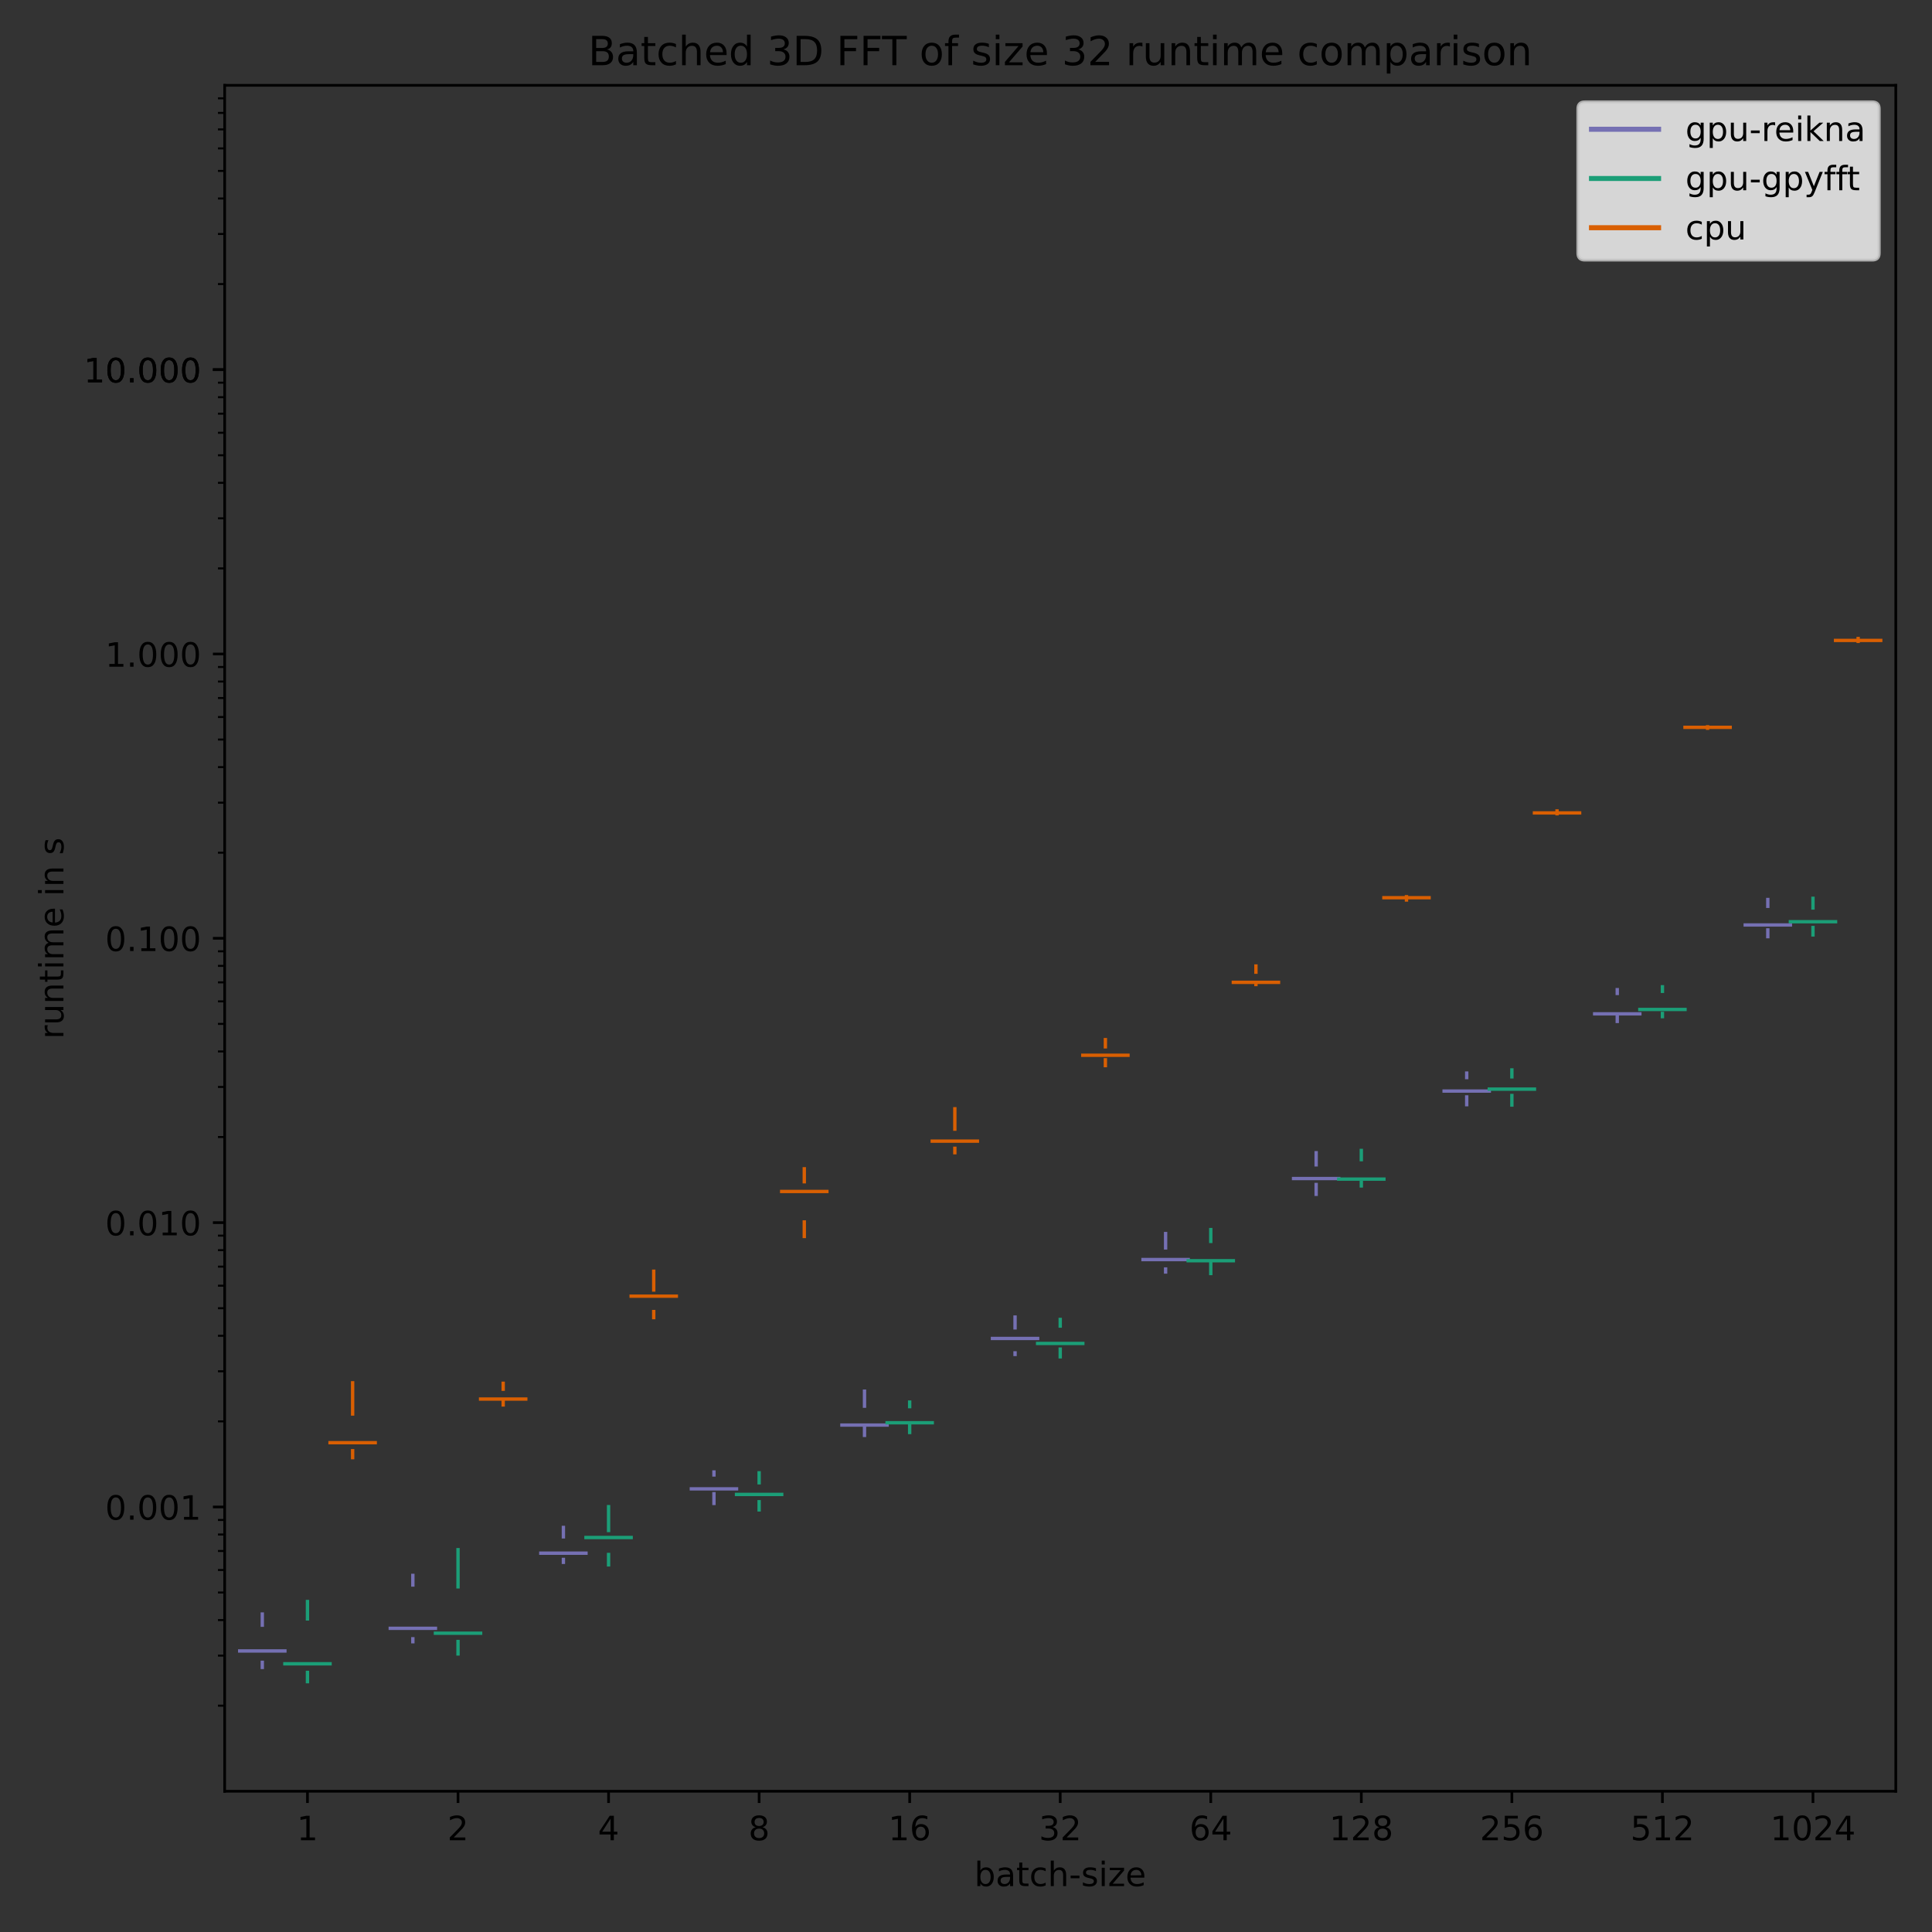 <?xml version="1.0" encoding="utf-8" standalone="no"?>
<!DOCTYPE svg PUBLIC "-//W3C//DTD SVG 1.1//EN"
  "http://www.w3.org/Graphics/SVG/1.1/DTD/svg11.dtd">
<!-- Created with matplotlib (https://matplotlib.org/) -->
<svg height="576pt" version="1.1" viewBox="0 0 576 576" width="576pt" xmlns="http://www.w3.org/2000/svg" xmlns:xlink="http://www.w3.org/1999/xlink">
 <rect x="0" y="0" width="576" height="576" fill="#333333" stroke="none"/>
 <defs>
  <style type="text/css">
*{stroke-linecap:butt;stroke-linejoin:round;}
  </style>
 </defs>
 <g id="figure_1">
  <g id="patch_1">
   <path d="M 0 576 
L 576 576 
L 576 0 
L 0 0 
z
" style="fill:none;"/>
  </g>
  <g id="axes_1">
   <g id="patch_2">
    <path d="M 66.98 534.04 
L 565.2 534.04 
L 565.2 25.44 
L 66.98 25.44 
z
" style="fill:none;"/>
   </g>
   <g id="matplotlib.axis_1">
    <g id="xtick_1">
     <g id="line2d_1">
      <defs>
       <path d="M 0 0 
L 0 3.5 
" id="m649adf7bfc" style="stroke:#000000;stroke-width:0.8;"/>
      </defs>
      <g>
       <use style="stroke:#000000;stroke-width:0.8;" x="91.667" xlink:href="#m649adf7bfc" y="534.04"/>
      </g>
     </g>
     <g id="text_1">
      <!-- 1 -->
      <defs>
       <path d="M 12.406 8.297 
L 28.516 8.297 
L 28.516 63.922 
L 10.984 60.406 
L 10.984 69.391 
L 28.422 72.906 
L 38.281 72.906 
L 38.281 8.297 
L 54.391 8.297 
L 54.391 0 
L 12.406 0 
z
" id="DejaVuSans-49"/>
      </defs>
      <g transform="translate(88.485 548.638)scale(0.1 -0.1)">
       <use xlink:href="#DejaVuSans-49"/>
      </g>
     </g>
    </g>
    <g id="xtick_2">
     <g id="line2d_2">
      <g>
       <use style="stroke:#000000;stroke-width:0.8;" x="136.551" xlink:href="#m649adf7bfc" y="534.04"/>
      </g>
     </g>
     <g id="text_2">
      <!-- 2 -->
      <defs>
       <path d="M 19.188 8.297 
L 53.609 8.297 
L 53.609 0 
L 7.328 0 
L 7.328 8.297 
Q 12.938 14.109 22.625 23.891 
Q 32.328 33.688 34.812 36.531 
Q 39.547 41.844 41.422 45.531 
Q 43.312 49.219 43.312 52.781 
Q 43.312 58.594 39.234 62.25 
Q 35.156 65.922 28.609 65.922 
Q 23.969 65.922 18.812 64.312 
Q 13.672 62.703 7.812 59.422 
L 7.812 69.391 
Q 13.766 71.781 18.938 73 
Q 24.125 74.219 28.422 74.219 
Q 39.75 74.219 46.484 68.547 
Q 53.219 62.891 53.219 53.422 
Q 53.219 48.922 51.531 44.891 
Q 49.859 40.875 45.406 35.406 
Q 44.188 33.984 37.641 27.219 
Q 31.109 20.453 19.188 8.297 
z
" id="DejaVuSans-50"/>
      </defs>
      <g transform="translate(133.37 548.638)scale(0.1 -0.1)">
       <use xlink:href="#DejaVuSans-50"/>
      </g>
     </g>
    </g>
    <g id="xtick_3">
     <g id="line2d_3">
      <g>
       <use style="stroke:#000000;stroke-width:0.8;" x="181.436" xlink:href="#m649adf7bfc" y="534.04"/>
      </g>
     </g>
     <g id="text_3">
      <!-- 4 -->
      <defs>
       <path d="M 37.797 64.312 
L 12.891 25.391 
L 37.797 25.391 
z
M 35.203 72.906 
L 47.609 72.906 
L 47.609 25.391 
L 58.016 25.391 
L 58.016 17.188 
L 47.609 17.188 
L 47.609 0 
L 37.797 0 
L 37.797 17.188 
L 4.891 17.188 
L 4.891 26.703 
z
" id="DejaVuSans-52"/>
      </defs>
      <g transform="translate(178.255 548.638)scale(0.1 -0.1)">
       <use xlink:href="#DejaVuSans-52"/>
      </g>
     </g>
    </g>
    <g id="xtick_4">
     <g id="line2d_4">
      <g>
       <use style="stroke:#000000;stroke-width:0.8;" x="226.321" xlink:href="#m649adf7bfc" y="534.04"/>
      </g>
     </g>
     <g id="text_4">
      <!-- 8 -->
      <defs>
       <path d="M 31.781 34.625 
Q 24.75 34.625 20.719 30.859 
Q 16.703 27.094 16.703 20.516 
Q 16.703 13.922 20.719 10.156 
Q 24.75 6.391 31.781 6.391 
Q 38.812 6.391 42.859 10.172 
Q 46.922 13.969 46.922 20.516 
Q 46.922 27.094 42.891 30.859 
Q 38.875 34.625 31.781 34.625 
z
M 21.922 38.812 
Q 15.578 40.375 12.031 44.719 
Q 8.5 49.078 8.5 55.328 
Q 8.5 64.062 14.719 69.141 
Q 20.953 74.219 31.781 74.219 
Q 42.672 74.219 48.875 69.141 
Q 55.078 64.062 55.078 55.328 
Q 55.078 49.078 51.531 44.719 
Q 48 40.375 41.703 38.812 
Q 48.828 37.156 52.797 32.312 
Q 56.781 27.484 56.781 20.516 
Q 56.781 9.906 50.312 4.234 
Q 43.844 -1.422 31.781 -1.422 
Q 19.734 -1.422 13.25 4.234 
Q 6.781 9.906 6.781 20.516 
Q 6.781 27.484 10.781 32.312 
Q 14.797 37.156 21.922 38.812 
z
M 18.312 54.391 
Q 18.312 48.734 21.844 45.562 
Q 25.391 42.391 31.781 42.391 
Q 38.141 42.391 41.719 45.562 
Q 45.312 48.734 45.312 54.391 
Q 45.312 60.062 41.719 63.234 
Q 38.141 66.406 31.781 66.406 
Q 25.391 66.406 21.844 63.234 
Q 18.312 60.062 18.312 54.391 
z
" id="DejaVuSans-56"/>
      </defs>
      <g transform="translate(223.139 548.638)scale(0.1 -0.1)">
       <use xlink:href="#DejaVuSans-56"/>
      </g>
     </g>
    </g>
    <g id="xtick_5">
     <g id="line2d_5">
      <g>
       <use style="stroke:#000000;stroke-width:0.8;" x="271.205" xlink:href="#m649adf7bfc" y="534.04"/>
      </g>
     </g>
     <g id="text_5">
      <!-- 16 -->
      <defs>
       <path d="M 33.016 40.375 
Q 26.375 40.375 22.484 35.828 
Q 18.609 31.297 18.609 23.391 
Q 18.609 15.531 22.484 10.953 
Q 26.375 6.391 33.016 6.391 
Q 39.656 6.391 43.531 10.953 
Q 47.406 15.531 47.406 23.391 
Q 47.406 31.297 43.531 35.828 
Q 39.656 40.375 33.016 40.375 
z
M 52.594 71.297 
L 52.594 62.312 
Q 48.875 64.062 45.094 64.984 
Q 41.312 65.922 37.594 65.922 
Q 27.828 65.922 22.672 59.328 
Q 17.531 52.734 16.797 39.406 
Q 19.672 43.656 24.016 45.922 
Q 28.375 48.188 33.594 48.188 
Q 44.578 48.188 50.953 41.516 
Q 57.328 34.859 57.328 23.391 
Q 57.328 12.156 50.688 5.359 
Q 44.047 -1.422 33.016 -1.422 
Q 20.359 -1.422 13.672 8.266 
Q 6.984 17.969 6.984 36.375 
Q 6.984 53.656 15.188 63.938 
Q 23.391 74.219 37.203 74.219 
Q 40.922 74.219 44.703 73.484 
Q 48.484 72.75 52.594 71.297 
z
" id="DejaVuSans-54"/>
      </defs>
      <g transform="translate(264.843 548.638)scale(0.1 -0.1)">
       <use xlink:href="#DejaVuSans-49"/>
       <use x="63.623" xlink:href="#DejaVuSans-54"/>
      </g>
     </g>
    </g>
    <g id="xtick_6">
     <g id="line2d_6">
      <g>
       <use style="stroke:#000000;stroke-width:0.8;" x="316.09" xlink:href="#m649adf7bfc" y="534.04"/>
      </g>
     </g>
     <g id="text_6">
      <!-- 32 -->
      <defs>
       <path d="M 40.578 39.312 
Q 47.656 37.797 51.625 33 
Q 55.609 28.219 55.609 21.188 
Q 55.609 10.406 48.188 4.484 
Q 40.766 -1.422 27.094 -1.422 
Q 22.516 -1.422 17.656 -0.516 
Q 12.797 0.391 7.625 2.203 
L 7.625 11.719 
Q 11.719 9.328 16.594 8.109 
Q 21.484 6.891 26.812 6.891 
Q 36.078 6.891 40.938 10.547 
Q 45.797 14.203 45.797 21.188 
Q 45.797 27.641 41.281 31.266 
Q 36.766 34.906 28.719 34.906 
L 20.219 34.906 
L 20.219 43.016 
L 29.109 43.016 
Q 36.375 43.016 40.234 45.922 
Q 44.094 48.828 44.094 54.297 
Q 44.094 59.906 40.109 62.906 
Q 36.141 65.922 28.719 65.922 
Q 24.656 65.922 20.016 65.031 
Q 15.375 64.156 9.812 62.312 
L 9.812 71.094 
Q 15.438 72.656 20.344 73.438 
Q 25.25 74.219 29.594 74.219 
Q 40.828 74.219 47.359 69.109 
Q 53.906 64.016 53.906 55.328 
Q 53.906 49.266 50.438 45.094 
Q 46.969 40.922 40.578 39.312 
z
" id="DejaVuSans-51"/>
      </defs>
      <g transform="translate(309.728 548.638)scale(0.1 -0.1)">
       <use xlink:href="#DejaVuSans-51"/>
       <use x="63.623" xlink:href="#DejaVuSans-50"/>
      </g>
     </g>
    </g>
    <g id="xtick_7">
     <g id="line2d_7">
      <g>
       <use style="stroke:#000000;stroke-width:0.8;" x="360.975" xlink:href="#m649adf7bfc" y="534.04"/>
      </g>
     </g>
     <g id="text_7">
      <!-- 64 -->
      <g transform="translate(354.612 548.638)scale(0.1 -0.1)">
       <use xlink:href="#DejaVuSans-54"/>
       <use x="63.623" xlink:href="#DejaVuSans-52"/>
      </g>
     </g>
    </g>
    <g id="xtick_8">
     <g id="line2d_8">
      <g>
       <use style="stroke:#000000;stroke-width:0.8;" x="405.859" xlink:href="#m649adf7bfc" y="534.04"/>
      </g>
     </g>
     <g id="text_8">
      <!-- 128 -->
      <g transform="translate(396.316 548.638)scale(0.1 -0.1)">
       <use xlink:href="#DejaVuSans-49"/>
       <use x="63.623" xlink:href="#DejaVuSans-50"/>
       <use x="127.246" xlink:href="#DejaVuSans-56"/>
      </g>
     </g>
    </g>
    <g id="xtick_9">
     <g id="line2d_9">
      <g>
       <use style="stroke:#000000;stroke-width:0.8;" x="450.744" xlink:href="#m649adf7bfc" y="534.04"/>
      </g>
     </g>
     <g id="text_9">
      <!-- 256 -->
      <defs>
       <path d="M 10.797 72.906 
L 49.516 72.906 
L 49.516 64.594 
L 19.828 64.594 
L 19.828 46.734 
Q 21.969 47.469 24.109 47.828 
Q 26.266 48.188 28.422 48.188 
Q 40.625 48.188 47.75 41.5 
Q 54.891 34.812 54.891 23.391 
Q 54.891 11.625 47.562 5.094 
Q 40.234 -1.422 26.906 -1.422 
Q 22.312 -1.422 17.547 -0.641 
Q 12.797 0.141 7.719 1.703 
L 7.719 11.625 
Q 12.109 9.234 16.797 8.062 
Q 21.484 6.891 26.703 6.891 
Q 35.156 6.891 40.078 11.328 
Q 45.016 15.766 45.016 23.391 
Q 45.016 31 40.078 35.438 
Q 35.156 39.891 26.703 39.891 
Q 22.75 39.891 18.812 39.016 
Q 14.891 38.141 10.797 36.281 
z
" id="DejaVuSans-53"/>
      </defs>
      <g transform="translate(441.2 548.638)scale(0.1 -0.1)">
       <use xlink:href="#DejaVuSans-50"/>
       <use x="63.623" xlink:href="#DejaVuSans-53"/>
       <use x="127.246" xlink:href="#DejaVuSans-54"/>
      </g>
     </g>
    </g>
    <g id="xtick_10">
     <g id="line2d_10">
      <g>
       <use style="stroke:#000000;stroke-width:0.8;" x="495.629" xlink:href="#m649adf7bfc" y="534.04"/>
      </g>
     </g>
     <g id="text_10">
      <!-- 512 -->
      <g transform="translate(486.085 548.638)scale(0.1 -0.1)">
       <use xlink:href="#DejaVuSans-53"/>
       <use x="63.623" xlink:href="#DejaVuSans-49"/>
       <use x="127.246" xlink:href="#DejaVuSans-50"/>
      </g>
     </g>
    </g>
    <g id="xtick_11">
     <g id="line2d_11">
      <g>
       <use style="stroke:#000000;stroke-width:0.8;" x="540.513" xlink:href="#m649adf7bfc" y="534.04"/>
      </g>
     </g>
     <g id="text_11">
      <!-- 1024 -->
      <defs>
       <path d="M 31.781 66.406 
Q 24.172 66.406 20.328 58.906 
Q 16.5 51.422 16.5 36.375 
Q 16.5 21.391 20.328 13.891 
Q 24.172 6.391 31.781 6.391 
Q 39.453 6.391 43.281 13.891 
Q 47.125 21.391 47.125 36.375 
Q 47.125 51.422 43.281 58.906 
Q 39.453 66.406 31.781 66.406 
z
M 31.781 74.219 
Q 44.047 74.219 50.516 64.516 
Q 56.984 54.828 56.984 36.375 
Q 56.984 17.969 50.516 8.266 
Q 44.047 -1.422 31.781 -1.422 
Q 19.531 -1.422 13.062 8.266 
Q 6.594 17.969 6.594 36.375 
Q 6.594 54.828 13.062 64.516 
Q 19.531 74.219 31.781 74.219 
z
" id="DejaVuSans-48"/>
      </defs>
      <g transform="translate(527.788 548.638)scale(0.1 -0.1)">
       <use xlink:href="#DejaVuSans-49"/>
       <use x="63.623" xlink:href="#DejaVuSans-48"/>
       <use x="127.246" xlink:href="#DejaVuSans-50"/>
       <use x="190.869" xlink:href="#DejaVuSans-52"/>
      </g>
     </g>
    </g>
    <g id="text_12">
     <!-- batch-size -->
     <defs>
      <path d="M 48.688 27.297 
Q 48.688 37.203 44.609 42.844 
Q 40.531 48.484 33.406 48.484 
Q 26.266 48.484 22.188 42.844 
Q 18.109 37.203 18.109 27.297 
Q 18.109 17.391 22.188 11.75 
Q 26.266 6.109 33.406 6.109 
Q 40.531 6.109 44.609 11.75 
Q 48.688 17.391 48.688 27.297 
z
M 18.109 46.391 
Q 20.953 51.266 25.266 53.625 
Q 29.594 56 35.594 56 
Q 45.562 56 51.781 48.094 
Q 58.016 40.188 58.016 27.297 
Q 58.016 14.406 51.781 6.484 
Q 45.562 -1.422 35.594 -1.422 
Q 29.594 -1.422 25.266 0.953 
Q 20.953 3.328 18.109 8.203 
L 18.109 0 
L 9.078 0 
L 9.078 75.984 
L 18.109 75.984 
z
" id="DejaVuSans-98"/>
      <path d="M 34.281 27.484 
Q 23.391 27.484 19.188 25 
Q 14.984 22.516 14.984 16.5 
Q 14.984 11.719 18.141 8.906 
Q 21.297 6.109 26.703 6.109 
Q 34.188 6.109 38.703 11.406 
Q 43.219 16.703 43.219 25.484 
L 43.219 27.484 
z
M 52.203 31.203 
L 52.203 0 
L 43.219 0 
L 43.219 8.297 
Q 40.141 3.328 35.547 0.953 
Q 30.953 -1.422 24.312 -1.422 
Q 15.922 -1.422 10.953 3.297 
Q 6 8.016 6 15.922 
Q 6 25.141 12.172 29.828 
Q 18.359 34.516 30.609 34.516 
L 43.219 34.516 
L 43.219 35.406 
Q 43.219 41.609 39.141 45 
Q 35.062 48.391 27.688 48.391 
Q 23 48.391 18.547 47.266 
Q 14.109 46.141 10.016 43.891 
L 10.016 52.203 
Q 14.938 54.109 19.578 55.047 
Q 24.219 56 28.609 56 
Q 40.484 56 46.344 49.844 
Q 52.203 43.703 52.203 31.203 
z
" id="DejaVuSans-97"/>
      <path d="M 18.312 70.219 
L 18.312 54.688 
L 36.812 54.688 
L 36.812 47.703 
L 18.312 47.703 
L 18.312 18.016 
Q 18.312 11.328 20.141 9.422 
Q 21.969 7.516 27.594 7.516 
L 36.812 7.516 
L 36.812 0 
L 27.594 0 
Q 17.188 0 13.234 3.875 
Q 9.281 7.766 9.281 18.016 
L 9.281 47.703 
L 2.688 47.703 
L 2.688 54.688 
L 9.281 54.688 
L 9.281 70.219 
z
" id="DejaVuSans-116"/>
      <path d="M 48.781 52.594 
L 48.781 44.188 
Q 44.969 46.297 41.141 47.344 
Q 37.312 48.391 33.406 48.391 
Q 24.656 48.391 19.812 42.844 
Q 14.984 37.312 14.984 27.297 
Q 14.984 17.281 19.812 11.734 
Q 24.656 6.203 33.406 6.203 
Q 37.312 6.203 41.141 7.25 
Q 44.969 8.297 48.781 10.406 
L 48.781 2.094 
Q 45.016 0.344 40.984 -0.531 
Q 36.969 -1.422 32.422 -1.422 
Q 20.062 -1.422 12.781 6.344 
Q 5.516 14.109 5.516 27.297 
Q 5.516 40.672 12.859 48.328 
Q 20.219 56 33.016 56 
Q 37.156 56 41.109 55.141 
Q 45.062 54.297 48.781 52.594 
z
" id="DejaVuSans-99"/>
      <path d="M 54.891 33.016 
L 54.891 0 
L 45.906 0 
L 45.906 32.719 
Q 45.906 40.484 42.875 44.328 
Q 39.844 48.188 33.797 48.188 
Q 26.516 48.188 22.312 43.547 
Q 18.109 38.922 18.109 30.906 
L 18.109 0 
L 9.078 0 
L 9.078 75.984 
L 18.109 75.984 
L 18.109 46.188 
Q 21.344 51.125 25.703 53.562 
Q 30.078 56 35.797 56 
Q 45.219 56 50.047 50.172 
Q 54.891 44.344 54.891 33.016 
z
" id="DejaVuSans-104"/>
      <path d="M 4.891 31.391 
L 31.203 31.391 
L 31.203 23.391 
L 4.891 23.391 
z
" id="DejaVuSans-45"/>
      <path d="M 44.281 53.078 
L 44.281 44.578 
Q 40.484 46.531 36.375 47.5 
Q 32.281 48.484 27.875 48.484 
Q 21.188 48.484 17.844 46.438 
Q 14.5 44.391 14.5 40.281 
Q 14.5 37.156 16.891 35.375 
Q 19.281 33.594 26.516 31.984 
L 29.594 31.297 
Q 39.156 29.25 43.188 25.516 
Q 47.219 21.781 47.219 15.094 
Q 47.219 7.469 41.188 3.016 
Q 35.156 -1.422 24.609 -1.422 
Q 20.219 -1.422 15.453 -0.562 
Q 10.688 0.297 5.422 2 
L 5.422 11.281 
Q 10.406 8.688 15.234 7.391 
Q 20.062 6.109 24.812 6.109 
Q 31.156 6.109 34.562 8.281 
Q 37.984 10.453 37.984 14.406 
Q 37.984 18.062 35.516 20.016 
Q 33.062 21.969 24.703 23.781 
L 21.578 24.516 
Q 13.234 26.266 9.516 29.906 
Q 5.812 33.547 5.812 39.891 
Q 5.812 47.609 11.281 51.797 
Q 16.75 56 26.812 56 
Q 31.781 56 36.172 55.266 
Q 40.578 54.547 44.281 53.078 
z
" id="DejaVuSans-115"/>
      <path d="M 9.422 54.688 
L 18.406 54.688 
L 18.406 0 
L 9.422 0 
z
M 9.422 75.984 
L 18.406 75.984 
L 18.406 64.594 
L 9.422 64.594 
z
" id="DejaVuSans-105"/>
      <path d="M 5.516 54.688 
L 48.188 54.688 
L 48.188 46.484 
L 14.406 7.172 
L 48.188 7.172 
L 48.188 0 
L 4.297 0 
L 4.297 8.203 
L 38.094 47.516 
L 5.516 47.516 
z
" id="DejaVuSans-122"/>
      <path d="M 56.203 29.594 
L 56.203 25.203 
L 14.891 25.203 
Q 15.484 15.922 20.484 11.062 
Q 25.484 6.203 34.422 6.203 
Q 39.594 6.203 44.453 7.469 
Q 49.312 8.734 54.109 11.281 
L 54.109 2.781 
Q 49.266 0.734 44.188 -0.344 
Q 39.109 -1.422 33.891 -1.422 
Q 20.797 -1.422 13.156 6.188 
Q 5.516 13.812 5.516 26.812 
Q 5.516 40.234 12.766 48.109 
Q 20.016 56 32.328 56 
Q 43.359 56 49.781 48.891 
Q 56.203 41.797 56.203 29.594 
z
M 47.219 32.234 
Q 47.125 39.594 43.094 43.984 
Q 39.062 48.391 32.422 48.391 
Q 24.906 48.391 20.391 44.141 
Q 15.875 39.891 15.188 32.172 
z
" id="DejaVuSans-101"/>
     </defs>
     <g transform="translate(290.475 562.317)scale(0.1 -0.1)">
      <use xlink:href="#DejaVuSans-98"/>
      <use x="63.477" xlink:href="#DejaVuSans-97"/>
      <use x="124.756" xlink:href="#DejaVuSans-116"/>
      <use x="163.965" xlink:href="#DejaVuSans-99"/>
      <use x="218.945" xlink:href="#DejaVuSans-104"/>
      <use x="282.324" xlink:href="#DejaVuSans-45"/>
      <use x="318.408" xlink:href="#DejaVuSans-115"/>
      <use x="370.508" xlink:href="#DejaVuSans-105"/>
      <use x="398.291" xlink:href="#DejaVuSans-122"/>
      <use x="450.781" xlink:href="#DejaVuSans-101"/>
     </g>
    </g>
   </g>
   <g id="matplotlib.axis_2">
    <g id="ytick_1">
     <g id="line2d_12">
      <defs>
       <path d="M 0 0 
L -3.5 0 
" id="m68066d9ccd" style="stroke:#000000;stroke-width:0.8;"/>
      </defs>
      <g>
       <use style="stroke:#000000;stroke-width:0.8;" x="66.98" xlink:href="#m68066d9ccd" y="449.273"/>
      </g>
     </g>
     <g id="text_13">
      <!-- 0.001 -->
      <defs>
       <path d="M 10.688 12.406 
L 21 12.406 
L 21 0 
L 10.688 0 
z
" id="DejaVuSans-46"/>
      </defs>
      <g transform="translate(31.352 453.073)scale(0.1 -0.1)">
       <use xlink:href="#DejaVuSans-48"/>
       <use x="63.623" xlink:href="#DejaVuSans-46"/>
       <use x="95.41" xlink:href="#DejaVuSans-48"/>
       <use x="159.033" xlink:href="#DejaVuSans-48"/>
       <use x="222.656" xlink:href="#DejaVuSans-49"/>
      </g>
     </g>
    </g>
    <g id="ytick_2">
     <g id="line2d_13">
      <g>
       <use style="stroke:#000000;stroke-width:0.8;" x="66.98" xlink:href="#m68066d9ccd" y="364.507"/>
      </g>
     </g>
     <g id="text_14">
      <!-- 0.010 -->
      <g transform="translate(31.352 368.306)scale(0.1 -0.1)">
       <use xlink:href="#DejaVuSans-48"/>
       <use x="63.623" xlink:href="#DejaVuSans-46"/>
       <use x="95.41" xlink:href="#DejaVuSans-48"/>
       <use x="159.033" xlink:href="#DejaVuSans-49"/>
       <use x="222.656" xlink:href="#DejaVuSans-48"/>
      </g>
     </g>
    </g>
    <g id="ytick_3">
     <g id="line2d_14">
      <g>
       <use style="stroke:#000000;stroke-width:0.8;" x="66.98" xlink:href="#m68066d9ccd" y="279.74"/>
      </g>
     </g>
     <g id="text_15">
      <!-- 0.100 -->
      <g transform="translate(31.352 283.539)scale(0.1 -0.1)">
       <use xlink:href="#DejaVuSans-48"/>
       <use x="63.623" xlink:href="#DejaVuSans-46"/>
       <use x="95.41" xlink:href="#DejaVuSans-49"/>
       <use x="159.033" xlink:href="#DejaVuSans-48"/>
       <use x="222.656" xlink:href="#DejaVuSans-48"/>
      </g>
     </g>
    </g>
    <g id="ytick_4">
     <g id="line2d_15">
      <g>
       <use style="stroke:#000000;stroke-width:0.8;" x="66.98" xlink:href="#m68066d9ccd" y="194.973"/>
      </g>
     </g>
     <g id="text_16">
      <!-- 1.000 -->
      <g transform="translate(31.352 198.773)scale(0.1 -0.1)">
       <use xlink:href="#DejaVuSans-49"/>
       <use x="63.623" xlink:href="#DejaVuSans-46"/>
       <use x="95.41" xlink:href="#DejaVuSans-48"/>
       <use x="159.033" xlink:href="#DejaVuSans-48"/>
       <use x="222.656" xlink:href="#DejaVuSans-48"/>
      </g>
     </g>
    </g>
    <g id="ytick_5">
     <g id="line2d_16">
      <g>
       <use style="stroke:#000000;stroke-width:0.8;" x="66.98" xlink:href="#m68066d9ccd" y="110.207"/>
      </g>
     </g>
     <g id="text_17">
      <!-- 10.000 -->
      <g transform="translate(24.989 114.006)scale(0.1 -0.1)">
       <use xlink:href="#DejaVuSans-49"/>
       <use x="63.623" xlink:href="#DejaVuSans-48"/>
       <use x="127.246" xlink:href="#DejaVuSans-46"/>
       <use x="159.033" xlink:href="#DejaVuSans-48"/>
       <use x="222.656" xlink:href="#DejaVuSans-48"/>
       <use x="286.279" xlink:href="#DejaVuSans-48"/>
      </g>
     </g>
    </g>
    <g id="ytick_6">
     <g id="line2d_17">
      <g>
       <use style="stroke:#000000;stroke-width:0.8;" x="66.98" xlink:href="#m68066d9ccd" y="110.207"/>
      </g>
     </g>
     <g id="text_18">
      <!-- 10.000 -->
      <g transform="translate(24.989 114.006)scale(0.1 -0.1)">
       <use xlink:href="#DejaVuSans-49"/>
       <use x="63.623" xlink:href="#DejaVuSans-48"/>
       <use x="127.246" xlink:href="#DejaVuSans-46"/>
       <use x="159.033" xlink:href="#DejaVuSans-48"/>
       <use x="222.656" xlink:href="#DejaVuSans-48"/>
       <use x="286.279" xlink:href="#DejaVuSans-48"/>
      </g>
     </g>
    </g>
    <g id="ytick_7">
     <g id="line2d_18">
      <defs>
       <path d="M 0 0 
L -2 0 
" id="mac393527b9" style="stroke:#000000;stroke-width:0.6;"/>
      </defs>
      <g>
       <use style="stroke:#000000;stroke-width:0.6;" x="66.98" xlink:href="#mac393527b9" y="508.523"/>
      </g>
     </g>
    </g>
    <g id="ytick_8">
     <g id="line2d_19">
      <g>
       <use style="stroke:#000000;stroke-width:0.6;" x="66.98" xlink:href="#mac393527b9" y="493.596"/>
      </g>
     </g>
    </g>
    <g id="ytick_9">
     <g id="line2d_20">
      <g>
       <use style="stroke:#000000;stroke-width:0.6;" x="66.98" xlink:href="#mac393527b9" y="483.005"/>
      </g>
     </g>
    </g>
    <g id="ytick_10">
     <g id="line2d_21">
      <g>
       <use style="stroke:#000000;stroke-width:0.6;" x="66.98" xlink:href="#mac393527b9" y="474.791"/>
      </g>
     </g>
    </g>
    <g id="ytick_11">
     <g id="line2d_22">
      <g>
       <use style="stroke:#000000;stroke-width:0.6;" x="66.98" xlink:href="#mac393527b9" y="468.079"/>
      </g>
     </g>
    </g>
    <g id="ytick_12">
     <g id="line2d_23">
      <g>
       <use style="stroke:#000000;stroke-width:0.6;" x="66.98" xlink:href="#mac393527b9" y="462.404"/>
      </g>
     </g>
    </g>
    <g id="ytick_13">
     <g id="line2d_24">
      <g>
       <use style="stroke:#000000;stroke-width:0.6;" x="66.98" xlink:href="#mac393527b9" y="457.488"/>
      </g>
     </g>
    </g>
    <g id="ytick_14">
     <g id="line2d_25">
      <g>
       <use style="stroke:#000000;stroke-width:0.6;" x="66.98" xlink:href="#mac393527b9" y="453.152"/>
      </g>
     </g>
    </g>
    <g id="ytick_15">
     <g id="line2d_26">
      <g>
       <use style="stroke:#000000;stroke-width:0.6;" x="66.98" xlink:href="#mac393527b9" y="423.756"/>
      </g>
     </g>
    </g>
    <g id="ytick_16">
     <g id="line2d_27">
      <g>
       <use style="stroke:#000000;stroke-width:0.6;" x="66.98" xlink:href="#mac393527b9" y="408.829"/>
      </g>
     </g>
    </g>
    <g id="ytick_17">
     <g id="line2d_28">
      <g>
       <use style="stroke:#000000;stroke-width:0.6;" x="66.98" xlink:href="#mac393527b9" y="398.239"/>
      </g>
     </g>
    </g>
    <g id="ytick_18">
     <g id="line2d_29">
      <g>
       <use style="stroke:#000000;stroke-width:0.6;" x="66.98" xlink:href="#mac393527b9" y="390.024"/>
      </g>
     </g>
    </g>
    <g id="ytick_19">
     <g id="line2d_30">
      <g>
       <use style="stroke:#000000;stroke-width:0.6;" x="66.98" xlink:href="#mac393527b9" y="383.312"/>
      </g>
     </g>
    </g>
    <g id="ytick_20">
     <g id="line2d_31">
      <g>
       <use style="stroke:#000000;stroke-width:0.6;" x="66.98" xlink:href="#mac393527b9" y="377.637"/>
      </g>
     </g>
    </g>
    <g id="ytick_21">
     <g id="line2d_32">
      <g>
       <use style="stroke:#000000;stroke-width:0.6;" x="66.98" xlink:href="#mac393527b9" y="372.721"/>
      </g>
     </g>
    </g>
    <g id="ytick_22">
     <g id="line2d_33">
      <g>
       <use style="stroke:#000000;stroke-width:0.6;" x="66.98" xlink:href="#mac393527b9" y="368.385"/>
      </g>
     </g>
    </g>
    <g id="ytick_23">
     <g id="line2d_34">
      <g>
       <use style="stroke:#000000;stroke-width:0.6;" x="66.98" xlink:href="#mac393527b9" y="338.989"/>
      </g>
     </g>
    </g>
    <g id="ytick_24">
     <g id="line2d_35">
      <g>
       <use style="stroke:#000000;stroke-width:0.6;" x="66.98" xlink:href="#mac393527b9" y="324.063"/>
      </g>
     </g>
    </g>
    <g id="ytick_25">
     <g id="line2d_36">
      <g>
       <use style="stroke:#000000;stroke-width:0.6;" x="66.98" xlink:href="#mac393527b9" y="313.472"/>
      </g>
     </g>
    </g>
    <g id="ytick_26">
     <g id="line2d_37">
      <g>
       <use style="stroke:#000000;stroke-width:0.6;" x="66.98" xlink:href="#mac393527b9" y="305.257"/>
      </g>
     </g>
    </g>
    <g id="ytick_27">
     <g id="line2d_38">
      <g>
       <use style="stroke:#000000;stroke-width:0.6;" x="66.98" xlink:href="#mac393527b9" y="298.545"/>
      </g>
     </g>
    </g>
    <g id="ytick_28">
     <g id="line2d_39">
      <g>
       <use style="stroke:#000000;stroke-width:0.6;" x="66.98" xlink:href="#mac393527b9" y="292.871"/>
      </g>
     </g>
    </g>
    <g id="ytick_29">
     <g id="line2d_40">
      <g>
       <use style="stroke:#000000;stroke-width:0.6;" x="66.98" xlink:href="#mac393527b9" y="287.955"/>
      </g>
     </g>
    </g>
    <g id="ytick_30">
     <g id="line2d_41">
      <g>
       <use style="stroke:#000000;stroke-width:0.6;" x="66.98" xlink:href="#mac393527b9" y="283.619"/>
      </g>
     </g>
    </g>
    <g id="ytick_31">
     <g id="line2d_42">
      <g>
       <use style="stroke:#000000;stroke-width:0.6;" x="66.98" xlink:href="#mac393527b9" y="254.223"/>
      </g>
     </g>
    </g>
    <g id="ytick_32">
     <g id="line2d_43">
      <g>
       <use style="stroke:#000000;stroke-width:0.6;" x="66.98" xlink:href="#mac393527b9" y="239.296"/>
      </g>
     </g>
    </g>
    <g id="ytick_33">
     <g id="line2d_44">
      <g>
       <use style="stroke:#000000;stroke-width:0.6;" x="66.98" xlink:href="#mac393527b9" y="228.705"/>
      </g>
     </g>
    </g>
    <g id="ytick_34">
     <g id="line2d_45">
      <g>
       <use style="stroke:#000000;stroke-width:0.6;" x="66.98" xlink:href="#mac393527b9" y="220.491"/>
      </g>
     </g>
    </g>
    <g id="ytick_35">
     <g id="line2d_46">
      <g>
       <use style="stroke:#000000;stroke-width:0.6;" x="66.98" xlink:href="#mac393527b9" y="213.779"/>
      </g>
     </g>
    </g>
    <g id="ytick_36">
     <g id="line2d_47">
      <g>
       <use style="stroke:#000000;stroke-width:0.6;" x="66.98" xlink:href="#mac393527b9" y="208.104"/>
      </g>
     </g>
    </g>
    <g id="ytick_37">
     <g id="line2d_48">
      <g>
       <use style="stroke:#000000;stroke-width:0.6;" x="66.98" xlink:href="#mac393527b9" y="203.188"/>
      </g>
     </g>
    </g>
    <g id="ytick_38">
     <g id="line2d_49">
      <g>
       <use style="stroke:#000000;stroke-width:0.6;" x="66.98" xlink:href="#mac393527b9" y="198.852"/>
      </g>
     </g>
    </g>
    <g id="ytick_39">
     <g id="line2d_50">
      <g>
       <use style="stroke:#000000;stroke-width:0.6;" x="66.98" xlink:href="#mac393527b9" y="169.456"/>
      </g>
     </g>
    </g>
    <g id="ytick_40">
     <g id="line2d_51">
      <g>
       <use style="stroke:#000000;stroke-width:0.6;" x="66.98" xlink:href="#mac393527b9" y="154.529"/>
      </g>
     </g>
    </g>
    <g id="ytick_41">
     <g id="line2d_52">
      <g>
       <use style="stroke:#000000;stroke-width:0.6;" x="66.98" xlink:href="#mac393527b9" y="143.939"/>
      </g>
     </g>
    </g>
    <g id="ytick_42">
     <g id="line2d_53">
      <g>
       <use style="stroke:#000000;stroke-width:0.6;" x="66.98" xlink:href="#mac393527b9" y="135.724"/>
      </g>
     </g>
    </g>
    <g id="ytick_43">
     <g id="line2d_54">
      <g>
       <use style="stroke:#000000;stroke-width:0.6;" x="66.98" xlink:href="#mac393527b9" y="129.012"/>
      </g>
     </g>
    </g>
    <g id="ytick_44">
     <g id="line2d_55">
      <g>
       <use style="stroke:#000000;stroke-width:0.6;" x="66.98" xlink:href="#mac393527b9" y="123.337"/>
      </g>
     </g>
    </g>
    <g id="ytick_45">
     <g id="line2d_56">
      <g>
       <use style="stroke:#000000;stroke-width:0.6;" x="66.98" xlink:href="#mac393527b9" y="118.421"/>
      </g>
     </g>
    </g>
    <g id="ytick_46">
     <g id="line2d_57">
      <g>
       <use style="stroke:#000000;stroke-width:0.6;" x="66.98" xlink:href="#mac393527b9" y="114.085"/>
      </g>
     </g>
    </g>
    <g id="ytick_47">
     <g id="line2d_58">
      <g>
       <use style="stroke:#000000;stroke-width:0.6;" x="66.98" xlink:href="#mac393527b9" y="84.689"/>
      </g>
     </g>
    </g>
    <g id="ytick_48">
     <g id="line2d_59">
      <g>
       <use style="stroke:#000000;stroke-width:0.6;" x="66.98" xlink:href="#mac393527b9" y="69.763"/>
      </g>
     </g>
    </g>
    <g id="ytick_49">
     <g id="line2d_60">
      <g>
       <use style="stroke:#000000;stroke-width:0.6;" x="66.98" xlink:href="#mac393527b9" y="59.172"/>
      </g>
     </g>
    </g>
    <g id="ytick_50">
     <g id="line2d_61">
      <g>
       <use style="stroke:#000000;stroke-width:0.6;" x="66.98" xlink:href="#mac393527b9" y="50.957"/>
      </g>
     </g>
    </g>
    <g id="ytick_51">
     <g id="line2d_62">
      <g>
       <use style="stroke:#000000;stroke-width:0.6;" x="66.98" xlink:href="#mac393527b9" y="44.245"/>
      </g>
     </g>
    </g>
    <g id="ytick_52">
     <g id="line2d_63">
      <g>
       <use style="stroke:#000000;stroke-width:0.6;" x="66.98" xlink:href="#mac393527b9" y="38.571"/>
      </g>
     </g>
    </g>
    <g id="ytick_53">
     <g id="line2d_64">
      <g>
       <use style="stroke:#000000;stroke-width:0.6;" x="66.98" xlink:href="#mac393527b9" y="33.655"/>
      </g>
     </g>
    </g>
    <g id="ytick_54">
     <g id="line2d_65">
      <g>
       <use style="stroke:#000000;stroke-width:0.6;" x="66.98" xlink:href="#mac393527b9" y="29.319"/>
      </g>
     </g>
    </g>
    <g id="text_19">
     <!-- runtime in s -->
     <defs>
      <path d="M 41.109 46.297 
Q 39.594 47.172 37.812 47.578 
Q 36.031 48 33.891 48 
Q 26.266 48 22.188 43.047 
Q 18.109 38.094 18.109 28.812 
L 18.109 0 
L 9.078 0 
L 9.078 54.688 
L 18.109 54.688 
L 18.109 46.188 
Q 20.953 51.172 25.484 53.578 
Q 30.031 56 36.531 56 
Q 37.453 56 38.578 55.875 
Q 39.703 55.766 41.062 55.516 
z
" id="DejaVuSans-114"/>
      <path d="M 8.5 21.578 
L 8.5 54.688 
L 17.484 54.688 
L 17.484 21.922 
Q 17.484 14.156 20.5 10.266 
Q 23.531 6.391 29.594 6.391 
Q 36.859 6.391 41.078 11.031 
Q 45.312 15.672 45.312 23.688 
L 45.312 54.688 
L 54.297 54.688 
L 54.297 0 
L 45.312 0 
L 45.312 8.406 
Q 42.047 3.422 37.719 1 
Q 33.406 -1.422 27.688 -1.422 
Q 18.266 -1.422 13.375 4.438 
Q 8.5 10.297 8.5 21.578 
z
M 31.109 56 
z
" id="DejaVuSans-117"/>
      <path d="M 54.891 33.016 
L 54.891 0 
L 45.906 0 
L 45.906 32.719 
Q 45.906 40.484 42.875 44.328 
Q 39.844 48.188 33.797 48.188 
Q 26.516 48.188 22.312 43.547 
Q 18.109 38.922 18.109 30.906 
L 18.109 0 
L 9.078 0 
L 9.078 54.688 
L 18.109 54.688 
L 18.109 46.188 
Q 21.344 51.125 25.703 53.562 
Q 30.078 56 35.797 56 
Q 45.219 56 50.047 50.172 
Q 54.891 44.344 54.891 33.016 
z
" id="DejaVuSans-110"/>
      <path d="M 52 44.188 
Q 55.375 50.25 60.062 53.125 
Q 64.75 56 71.094 56 
Q 79.641 56 84.281 50.016 
Q 88.922 44.047 88.922 33.016 
L 88.922 0 
L 79.891 0 
L 79.891 32.719 
Q 79.891 40.578 77.094 44.375 
Q 74.312 48.188 68.609 48.188 
Q 61.625 48.188 57.562 43.547 
Q 53.516 38.922 53.516 30.906 
L 53.516 0 
L 44.484 0 
L 44.484 32.719 
Q 44.484 40.625 41.703 44.406 
Q 38.922 48.188 33.109 48.188 
Q 26.219 48.188 22.156 43.531 
Q 18.109 38.875 18.109 30.906 
L 18.109 0 
L 9.078 0 
L 9.078 54.688 
L 18.109 54.688 
L 18.109 46.188 
Q 21.188 51.219 25.484 53.609 
Q 29.781 56 35.688 56 
Q 41.656 56 45.828 52.969 
Q 50 49.953 52 44.188 
z
" id="DejaVuSans-109"/>
      <path id="DejaVuSans-32"/>
     </defs>
     <g transform="translate(18.91 309.77)rotate(-90)scale(0.1 -0.1)">
      <use xlink:href="#DejaVuSans-114"/>
      <use x="41.113" xlink:href="#DejaVuSans-117"/>
      <use x="104.492" xlink:href="#DejaVuSans-110"/>
      <use x="167.871" xlink:href="#DejaVuSans-116"/>
      <use x="207.08" xlink:href="#DejaVuSans-105"/>
      <use x="234.863" xlink:href="#DejaVuSans-109"/>
      <use x="332.275" xlink:href="#DejaVuSans-101"/>
      <use x="393.799" xlink:href="#DejaVuSans-32"/>
      <use x="425.586" xlink:href="#DejaVuSans-105"/>
      <use x="453.369" xlink:href="#DejaVuSans-110"/>
      <use x="516.748" xlink:href="#DejaVuSans-32"/>
      <use x="548.535" xlink:href="#DejaVuSans-115"/>
     </g>
    </g>
   </g>
   <g id="line2d_66">
    <path clip-path="url(#p83bd6d4449)" d="M 78.201 495.607 
L 78.201 497.122 
" style="fill:none;stroke:#7570b3;stroke-linecap:square;"/>
   </g>
   <g id="line2d_67">
    <path clip-path="url(#p83bd6d4449)" d="M 78.201 484.527 
L 78.201 481.2 
" style="fill:none;stroke:#7570b3;stroke-linecap:square;"/>
   </g>
   <g id="line2d_68">
    <path clip-path="url(#p83bd6d4449)" d="M 123.086 488.582 
L 123.086 489.446 
" style="fill:none;stroke:#7570b3;stroke-linecap:square;"/>
   </g>
   <g id="line2d_69">
    <path clip-path="url(#p83bd6d4449)" d="M 123.086 472.538 
L 123.086 469.684 
" style="fill:none;stroke:#7570b3;stroke-linecap:square;"/>
   </g>
   <g id="line2d_70">
    <path clip-path="url(#p83bd6d4449)" d="M 167.971 464.924 
L 167.971 465.783 
" style="fill:none;stroke:#7570b3;stroke-linecap:square;"/>
   </g>
   <g id="line2d_71">
    <path clip-path="url(#p83bd6d4449)" d="M 167.971 458.185 
L 167.971 455.386 
" style="fill:none;stroke:#7570b3;stroke-linecap:square;"/>
   </g>
   <g id="line2d_72">
    <path clip-path="url(#p83bd6d4449)" d="M 212.855 445.334 
L 212.855 448.232 
" style="fill:none;stroke:#7570b3;stroke-linecap:square;"/>
   </g>
   <g id="line2d_73">
    <path clip-path="url(#p83bd6d4449)" d="M 212.855 439.733 
L 212.855 438.861 
" style="fill:none;stroke:#7570b3;stroke-linecap:square;"/>
   </g>
   <g id="line2d_74">
    <path clip-path="url(#p83bd6d4449)" d="M 257.74 425.787 
L 257.74 427.932 
" style="fill:none;stroke:#7570b3;stroke-linecap:square;"/>
   </g>
   <g id="line2d_75">
    <path clip-path="url(#p83bd6d4449)" d="M 257.74 419.225 
L 257.74 414.752 
" style="fill:none;stroke:#7570b3;stroke-linecap:square;"/>
   </g>
   <g id="line2d_76">
    <path clip-path="url(#p83bd6d4449)" d="M 302.625 403.353 
L 302.625 403.8 
" style="fill:none;stroke:#7570b3;stroke-linecap:square;"/>
   </g>
   <g id="line2d_77">
    <path clip-path="url(#p83bd6d4449)" d="M 302.625 395.874 
L 302.625 392.678 
" style="fill:none;stroke:#7570b3;stroke-linecap:square;"/>
   </g>
   <g id="line2d_78">
    <path clip-path="url(#p83bd6d4449)" d="M 347.509 378.338 
L 347.509 379.227 
" style="fill:none;stroke:#7570b3;stroke-linecap:square;"/>
   </g>
   <g id="line2d_79">
    <path clip-path="url(#p83bd6d4449)" d="M 347.509 372.034 
L 347.509 367.77 
" style="fill:none;stroke:#7570b3;stroke-linecap:square;"/>
   </g>
   <g id="line2d_80">
    <path clip-path="url(#p83bd6d4449)" d="M 392.394 353.158 
L 392.394 356.067 
" style="fill:none;stroke:#7570b3;stroke-linecap:square;"/>
   </g>
   <g id="line2d_81">
    <path clip-path="url(#p83bd6d4449)" d="M 392.394 347.278 
L 392.394 343.672 
" style="fill:none;stroke:#7570b3;stroke-linecap:square;"/>
   </g>
   <g id="line2d_82">
    <path clip-path="url(#p83bd6d4449)" d="M 437.279 327.041 
L 437.279 329.341 
" style="fill:none;stroke:#7570b3;stroke-linecap:square;"/>
   </g>
   <g id="line2d_83">
    <path clip-path="url(#p83bd6d4449)" d="M 437.279 321.266 
L 437.279 319.934 
" style="fill:none;stroke:#7570b3;stroke-linecap:square;"/>
   </g>
   <g id="line2d_84">
    <path clip-path="url(#p83bd6d4449)" d="M 482.163 302.889 
L 482.163 304.513 
" style="fill:none;stroke:#7570b3;stroke-linecap:square;"/>
   </g>
   <g id="line2d_85">
    <path clip-path="url(#p83bd6d4449)" d="M 482.163 296.18 
L 482.163 295.055 
" style="fill:none;stroke:#7570b3;stroke-linecap:square;"/>
   </g>
   <g id="line2d_86">
    <path clip-path="url(#p83bd6d4449)" d="M 527.048 277.245 
L 527.048 279.245 
" style="fill:none;stroke:#7570b3;stroke-linecap:square;"/>
   </g>
   <g id="line2d_87">
    <path clip-path="url(#p83bd6d4449)" d="M 527.048 270.199 
L 527.048 268.185 
" style="fill:none;stroke:#7570b3;stroke-linecap:square;"/>
   </g>
   <g id="line2d_88">
    <path clip-path="url(#p83bd6d4449)" d="M 91.667 498.603 
L 91.667 501.353 
" style="fill:none;stroke:#1b9e77;stroke-linecap:square;"/>
   </g>
   <g id="line2d_89">
    <path clip-path="url(#p83bd6d4449)" d="M 91.667 482.644 
L 91.667 477.47 
" style="fill:none;stroke:#1b9e77;stroke-linecap:square;"/>
   </g>
   <g id="line2d_90">
    <path clip-path="url(#p83bd6d4449)" d="M 136.551 489.388 
L 136.551 493.096 
" style="fill:none;stroke:#1b9e77;stroke-linecap:square;"/>
   </g>
   <g id="line2d_91">
    <path clip-path="url(#p83bd6d4449)" d="M 136.551 473.096 
L 136.551 462.017 
" style="fill:none;stroke:#1b9e77;stroke-linecap:square;"/>
   </g>
   <g id="line2d_92">
    <path clip-path="url(#p83bd6d4449)" d="M 181.436 463.445 
L 181.436 466.529 
" style="fill:none;stroke:#1b9e77;stroke-linecap:square;"/>
   </g>
   <g id="line2d_93">
    <path clip-path="url(#p83bd6d4449)" d="M 181.436 456.285 
L 181.436 449.189 
" style="fill:none;stroke:#1b9e77;stroke-linecap:square;"/>
   </g>
   <g id="line2d_94">
    <path clip-path="url(#p83bd6d4449)" d="M 226.321 447.715 
L 226.321 450.153 
" style="fill:none;stroke:#1b9e77;stroke-linecap:square;"/>
   </g>
   <g id="line2d_95">
    <path clip-path="url(#p83bd6d4449)" d="M 226.321 442.071 
L 226.321 439.1 
" style="fill:none;stroke:#1b9e77;stroke-linecap:square;"/>
   </g>
   <g id="line2d_96">
    <path clip-path="url(#p83bd6d4449)" d="M 271.205 424.977 
L 271.205 427.083 
" style="fill:none;stroke:#1b9e77;stroke-linecap:square;"/>
   </g>
   <g id="line2d_97">
    <path clip-path="url(#p83bd6d4449)" d="M 271.205 419.369 
L 271.205 418.02 
" style="fill:none;stroke:#1b9e77;stroke-linecap:square;"/>
   </g>
   <g id="line2d_98">
    <path clip-path="url(#p83bd6d4449)" d="M 316.09 402.229 
L 316.09 404.517 
" style="fill:none;stroke:#1b9e77;stroke-linecap:square;"/>
   </g>
   <g id="line2d_99">
    <path clip-path="url(#p83bd6d4449)" d="M 316.09 395.343 
L 316.09 393.384 
" style="fill:none;stroke:#1b9e77;stroke-linecap:square;"/>
   </g>
   <g id="line2d_100">
    <path clip-path="url(#p83bd6d4449)" d="M 360.975 376.665 
L 360.975 379.675 
" style="fill:none;stroke:#1b9e77;stroke-linecap:square;"/>
   </g>
   <g id="line2d_101">
    <path clip-path="url(#p83bd6d4449)" d="M 360.975 370.11 
L 360.975 366.591 
" style="fill:none;stroke:#1b9e77;stroke-linecap:square;"/>
   </g>
   <g id="line2d_102">
    <path clip-path="url(#p83bd6d4449)" d="M 405.859 352.547 
L 405.859 353.562 
" style="fill:none;stroke:#1b9e77;stroke-linecap:square;"/>
   </g>
   <g id="line2d_103">
    <path clip-path="url(#p83bd6d4449)" d="M 405.859 345.73 
L 405.859 342.994 
" style="fill:none;stroke:#1b9e77;stroke-linecap:square;"/>
   </g>
   <g id="line2d_104">
    <path clip-path="url(#p83bd6d4449)" d="M 450.744 326.615 
L 450.744 329.446 
" style="fill:none;stroke:#1b9e77;stroke-linecap:square;"/>
   </g>
   <g id="line2d_105">
    <path clip-path="url(#p83bd6d4449)" d="M 450.744 321.048 
L 450.744 318.983 
" style="fill:none;stroke:#1b9e77;stroke-linecap:square;"/>
   </g>
   <g id="line2d_106">
    <path clip-path="url(#p83bd6d4449)" d="M 495.629 302.145 
L 495.629 303.092 
" style="fill:none;stroke:#1b9e77;stroke-linecap:square;"/>
   </g>
   <g id="line2d_107">
    <path clip-path="url(#p83bd6d4449)" d="M 495.629 295.552 
L 495.629 294.2 
" style="fill:none;stroke:#1b9e77;stroke-linecap:square;"/>
   </g>
   <g id="line2d_108">
    <path clip-path="url(#p83bd6d4449)" d="M 540.513 276.528 
L 540.513 278.729 
" style="fill:none;stroke:#1b9e77;stroke-linecap:square;"/>
   </g>
   <g id="line2d_109">
    <path clip-path="url(#p83bd6d4449)" d="M 540.513 270.703 
L 540.513 267.828 
" style="fill:none;stroke:#1b9e77;stroke-linecap:square;"/>
   </g>
   <g id="line2d_110">
    <path clip-path="url(#p83bd6d4449)" d="M 105.132 432.52 
L 105.132 434.576 
" style="fill:none;stroke:#d95f02;stroke-linecap:square;"/>
   </g>
   <g id="line2d_111">
    <path clip-path="url(#p83bd6d4449)" d="M 105.132 421.557 
L 105.132 412.268 
" style="fill:none;stroke:#d95f02;stroke-linecap:square;"/>
   </g>
   <g id="line2d_112">
    <path clip-path="url(#p83bd6d4449)" d="M 150.017 417.555 
L 150.017 418.855 
" style="fill:none;stroke:#d95f02;stroke-linecap:square;"/>
   </g>
   <g id="line2d_113">
    <path clip-path="url(#p83bd6d4449)" d="M 150.017 414.179 
L 150.017 412.404 
" style="fill:none;stroke:#d95f02;stroke-linecap:square;"/>
   </g>
   <g id="line2d_114">
    <path clip-path="url(#p83bd6d4449)" d="M 194.901 391.035 
L 194.901 392.824 
" style="fill:none;stroke:#d95f02;stroke-linecap:square;"/>
   </g>
   <g id="line2d_115">
    <path clip-path="url(#p83bd6d4449)" d="M 194.901 384.585 
L 194.901 379.002 
" style="fill:none;stroke:#d95f02;stroke-linecap:square;"/>
   </g>
   <g id="line2d_116">
    <path clip-path="url(#p83bd6d4449)" d="M 239.786 364.322 
L 239.786 368.63 
" style="fill:none;stroke:#d95f02;stroke-linecap:square;"/>
   </g>
   <g id="line2d_117">
    <path clip-path="url(#p83bd6d4449)" d="M 239.786 352.32 
L 239.786 348.472 
" style="fill:none;stroke:#d95f02;stroke-linecap:square;"/>
   </g>
   <g id="line2d_118">
    <path clip-path="url(#p83bd6d4449)" d="M 284.671 342.349 
L 284.671 343.663 
" style="fill:none;stroke:#d95f02;stroke-linecap:square;"/>
   </g>
   <g id="line2d_119">
    <path clip-path="url(#p83bd6d4449)" d="M 284.671 336.639 
L 284.671 330.576 
" style="fill:none;stroke:#d95f02;stroke-linecap:square;"/>
   </g>
   <g id="line2d_120">
    <path clip-path="url(#p83bd6d4449)" d="M 329.555 315.958 
L 329.555 317.697 
" style="fill:none;stroke:#d95f02;stroke-linecap:square;"/>
   </g>
   <g id="line2d_121">
    <path clip-path="url(#p83bd6d4449)" d="M 329.555 312.09 
L 329.555 309.952 
" style="fill:none;stroke:#d95f02;stroke-linecap:square;"/>
   </g>
   <g id="line2d_122">
    <path clip-path="url(#p83bd6d4449)" d="M 374.44 293.164 
L 374.44 293.524 
" style="fill:none;stroke:#d95f02;stroke-linecap:square;"/>
   </g>
   <g id="line2d_123">
    <path clip-path="url(#p83bd6d4449)" d="M 374.44 289.832 
L 374.44 288.012 
" style="fill:none;stroke:#d95f02;stroke-linecap:square;"/>
   </g>
   <g id="line2d_124">
    <path clip-path="url(#p83bd6d4449)" d="M 419.325 267.911 
L 419.325 268.319 
" style="fill:none;stroke:#d95f02;stroke-linecap:square;"/>
   </g>
   <g id="line2d_125">
    <path clip-path="url(#p83bd6d4449)" d="M 419.325 267.419 
L 419.325 267.352 
" style="fill:none;stroke:#d95f02;stroke-linecap:square;"/>
   </g>
   <g id="line2d_126">
    <path clip-path="url(#p83bd6d4449)" d="M 464.209 242.439 
L 464.209 242.598 
" style="fill:none;stroke:#d95f02;stroke-linecap:square;"/>
   </g>
   <g id="line2d_127">
    <path clip-path="url(#p83bd6d4449)" d="M 464.209 242.026 
L 464.209 241.78 
" style="fill:none;stroke:#d95f02;stroke-linecap:square;"/>
   </g>
   <g id="line2d_128">
    <path clip-path="url(#p83bd6d4449)" d="M 509.094 217.025 
L 509.094 217.105 
" style="fill:none;stroke:#d95f02;stroke-linecap:square;"/>
   </g>
   <g id="line2d_129">
    <path clip-path="url(#p83bd6d4449)" d="M 509.094 216.791 
L 509.094 216.686 
" style="fill:none;stroke:#d95f02;stroke-linecap:square;"/>
   </g>
   <g id="line2d_130">
    <path clip-path="url(#p83bd6d4449)" d="M 553.979 191.063 
L 553.979 191.203 
" style="fill:none;stroke:#d95f02;stroke-linecap:square;"/>
   </g>
   <g id="line2d_131">
    <path clip-path="url(#p83bd6d4449)" d="M 553.979 190.767 
L 553.979 190.369 
" style="fill:none;stroke:#d95f02;stroke-linecap:square;"/>
   </g>
   <g id="line2d_132"/>
   <g id="line2d_133"/>
   <g id="line2d_134"/>
   <g id="line2d_135">
    <path clip-path="url(#p83bd6d4449)" d="M 71.468 492.211 
L 84.934 492.211 
" style="fill:none;stroke:#7570b3;stroke-linecap:square;"/>
   </g>
   <g id="line2d_136">
    <path clip-path="url(#p83bd6d4449)" d="M 116.353 485.465 
L 129.819 485.465 
" style="fill:none;stroke:#7570b3;stroke-linecap:square;"/>
   </g>
   <g id="line2d_137">
    <path clip-path="url(#p83bd6d4449)" d="M 161.238 463.059 
L 174.703 463.059 
" style="fill:none;stroke:#7570b3;stroke-linecap:square;"/>
   </g>
   <g id="line2d_138">
    <path clip-path="url(#p83bd6d4449)" d="M 206.123 443.886 
L 219.588 443.886 
" style="fill:none;stroke:#7570b3;stroke-linecap:square;"/>
   </g>
   <g id="line2d_139">
    <path clip-path="url(#p83bd6d4449)" d="M 251.007 424.871 
L 264.473 424.871 
" style="fill:none;stroke:#7570b3;stroke-linecap:square;"/>
   </g>
   <g id="line2d_140">
    <path clip-path="url(#p83bd6d4449)" d="M 295.892 399.04 
L 309.357 399.04 
" style="fill:none;stroke:#7570b3;stroke-linecap:square;"/>
   </g>
   <g id="line2d_141">
    <path clip-path="url(#p83bd6d4449)" d="M 340.777 375.521 
L 354.242 375.521 
" style="fill:none;stroke:#7570b3;stroke-linecap:square;"/>
   </g>
   <g id="line2d_142">
    <path clip-path="url(#p83bd6d4449)" d="M 385.661 351.364 
L 399.127 351.364 
" style="fill:none;stroke:#7570b3;stroke-linecap:square;"/>
   </g>
   <g id="line2d_143">
    <path clip-path="url(#p83bd6d4449)" d="M 430.546 325.289 
L 444.011 325.289 
" style="fill:none;stroke:#7570b3;stroke-linecap:square;"/>
   </g>
   <g id="line2d_144">
    <path clip-path="url(#p83bd6d4449)" d="M 475.431 302.259 
L 488.896 302.259 
" style="fill:none;stroke:#7570b3;stroke-linecap:square;"/>
   </g>
   <g id="line2d_145">
    <path clip-path="url(#p83bd6d4449)" d="M 520.315 275.766 
L 533.781 275.766 
" style="fill:none;stroke:#7570b3;stroke-linecap:square;"/>
   </g>
   <g id="line2d_146">
    <path clip-path="url(#p83bd6d4449)" d="M 84.934 496.037 
L 98.399 496.037 
" style="fill:none;stroke:#1b9e77;stroke-linecap:square;"/>
   </g>
   <g id="line2d_147">
    <path clip-path="url(#p83bd6d4449)" d="M 129.819 486.92 
L 143.284 486.92 
" style="fill:none;stroke:#1b9e77;stroke-linecap:square;"/>
   </g>
   <g id="line2d_148">
    <path clip-path="url(#p83bd6d4449)" d="M 174.703 458.389 
L 188.169 458.389 
" style="fill:none;stroke:#1b9e77;stroke-linecap:square;"/>
   </g>
   <g id="line2d_149">
    <path clip-path="url(#p83bd6d4449)" d="M 219.588 445.548 
L 233.053 445.548 
" style="fill:none;stroke:#1b9e77;stroke-linecap:square;"/>
   </g>
   <g id="line2d_150">
    <path clip-path="url(#p83bd6d4449)" d="M 264.473 424.177 
L 277.938 424.177 
" style="fill:none;stroke:#1b9e77;stroke-linecap:square;"/>
   </g>
   <g id="line2d_151">
    <path clip-path="url(#p83bd6d4449)" d="M 309.357 400.533 
L 322.823 400.533 
" style="fill:none;stroke:#1b9e77;stroke-linecap:square;"/>
   </g>
   <g id="line2d_152">
    <path clip-path="url(#p83bd6d4449)" d="M 354.242 375.869 
L 367.707 375.869 
" style="fill:none;stroke:#1b9e77;stroke-linecap:square;"/>
   </g>
   <g id="line2d_153">
    <path clip-path="url(#p83bd6d4449)" d="M 399.127 351.531 
L 412.592 351.531 
" style="fill:none;stroke:#1b9e77;stroke-linecap:square;"/>
   </g>
   <g id="line2d_154">
    <path clip-path="url(#p83bd6d4449)" d="M 444.011 324.709 
L 457.477 324.709 
" style="fill:none;stroke:#1b9e77;stroke-linecap:square;"/>
   </g>
   <g id="line2d_155">
    <path clip-path="url(#p83bd6d4449)" d="M 488.896 300.952 
L 502.361 300.952 
" style="fill:none;stroke:#1b9e77;stroke-linecap:square;"/>
   </g>
   <g id="line2d_156">
    <path clip-path="url(#p83bd6d4449)" d="M 533.781 274.802 
L 547.246 274.802 
" style="fill:none;stroke:#1b9e77;stroke-linecap:square;"/>
   </g>
   <g id="line2d_157">
    <path clip-path="url(#p83bd6d4449)" d="M 98.399 430.121 
L 111.865 430.121 
" style="fill:none;stroke:#d95f02;stroke-linecap:square;"/>
   </g>
   <g id="line2d_158">
    <path clip-path="url(#p83bd6d4449)" d="M 143.284 417.105 
L 156.749 417.105 
" style="fill:none;stroke:#d95f02;stroke-linecap:square;"/>
   </g>
   <g id="line2d_159">
    <path clip-path="url(#p83bd6d4449)" d="M 188.169 386.43 
L 201.634 386.43 
" style="fill:none;stroke:#d95f02;stroke-linecap:square;"/>
   </g>
   <g id="line2d_160">
    <path clip-path="url(#p83bd6d4449)" d="M 233.053 355.22 
L 246.519 355.22 
" style="fill:none;stroke:#d95f02;stroke-linecap:square;"/>
   </g>
   <g id="line2d_161">
    <path clip-path="url(#p83bd6d4449)" d="M 277.938 340.222 
L 291.403 340.222 
" style="fill:none;stroke:#d95f02;stroke-linecap:square;"/>
   </g>
   <g id="line2d_162">
    <path clip-path="url(#p83bd6d4449)" d="M 322.823 314.61 
L 336.288 314.61 
" style="fill:none;stroke:#d95f02;stroke-linecap:square;"/>
   </g>
   <g id="line2d_163">
    <path clip-path="url(#p83bd6d4449)" d="M 367.707 292.868 
L 381.173 292.868 
" style="fill:none;stroke:#d95f02;stroke-linecap:square;"/>
   </g>
   <g id="line2d_164">
    <path clip-path="url(#p83bd6d4449)" d="M 412.592 267.645 
L 426.057 267.645 
" style="fill:none;stroke:#d95f02;stroke-linecap:square;"/>
   </g>
   <g id="line2d_165">
    <path clip-path="url(#p83bd6d4449)" d="M 457.477 242.353 
L 470.942 242.353 
" style="fill:none;stroke:#d95f02;stroke-linecap:square;"/>
   </g>
   <g id="line2d_166">
    <path clip-path="url(#p83bd6d4449)" d="M 502.361 216.844 
L 515.827 216.844 
" style="fill:none;stroke:#d95f02;stroke-linecap:square;"/>
   </g>
   <g id="line2d_167">
    <path clip-path="url(#p83bd6d4449)" d="M 547.246 190.939 
L 560.712 190.939 
" style="fill:none;stroke:#d95f02;stroke-linecap:square;"/>
   </g>
   <g id="patch_3">
    <path d="M 66.98 534.04 
L 66.98 25.44 
" style="fill:none;stroke:#000000;stroke-linecap:square;stroke-linejoin:miter;stroke-width:0.8;"/>
   </g>
   <g id="patch_4">
    <path d="M 565.2 534.04 
L 565.2 25.44 
" style="fill:none;stroke:#000000;stroke-linecap:square;stroke-linejoin:miter;stroke-width:0.8;"/>
   </g>
   <g id="patch_5">
    <path d="M 66.98 534.04 
L 565.2 534.04 
" style="fill:none;stroke:#000000;stroke-linecap:square;stroke-linejoin:miter;stroke-width:0.8;"/>
   </g>
   <g id="patch_6">
    <path d="M 66.98 25.44 
L 565.2 25.44 
" style="fill:none;stroke:#000000;stroke-linecap:square;stroke-linejoin:miter;stroke-width:0.8;"/>
   </g>
   <g id="text_20">
    <!-- Batched 3D FFT of size 32 runtime comparison -->
    <defs>
     <path d="M 19.672 34.812 
L 19.672 8.109 
L 35.5 8.109 
Q 43.453 8.109 47.281 11.406 
Q 51.125 14.703 51.125 21.484 
Q 51.125 28.328 47.281 31.562 
Q 43.453 34.812 35.5 34.812 
z
M 19.672 64.797 
L 19.672 42.828 
L 34.281 42.828 
Q 41.5 42.828 45.031 45.531 
Q 48.578 48.25 48.578 53.812 
Q 48.578 59.328 45.031 62.062 
Q 41.5 64.797 34.281 64.797 
z
M 9.812 72.906 
L 35.016 72.906 
Q 46.297 72.906 52.391 68.219 
Q 58.5 63.531 58.5 54.891 
Q 58.5 48.188 55.375 44.234 
Q 52.25 40.281 46.188 39.312 
Q 53.469 37.75 57.5 32.781 
Q 61.531 27.828 61.531 20.406 
Q 61.531 10.641 54.891 5.312 
Q 48.25 0 35.984 0 
L 9.812 0 
z
" id="DejaVuSans-66"/>
     <path d="M 45.406 46.391 
L 45.406 75.984 
L 54.391 75.984 
L 54.391 0 
L 45.406 0 
L 45.406 8.203 
Q 42.578 3.328 38.25 0.953 
Q 33.938 -1.422 27.875 -1.422 
Q 17.969 -1.422 11.734 6.484 
Q 5.516 14.406 5.516 27.297 
Q 5.516 40.188 11.734 48.094 
Q 17.969 56 27.875 56 
Q 33.938 56 38.25 53.625 
Q 42.578 51.266 45.406 46.391 
z
M 14.797 27.297 
Q 14.797 17.391 18.875 11.75 
Q 22.953 6.109 30.078 6.109 
Q 37.203 6.109 41.297 11.75 
Q 45.406 17.391 45.406 27.297 
Q 45.406 37.203 41.297 42.844 
Q 37.203 48.484 30.078 48.484 
Q 22.953 48.484 18.875 42.844 
Q 14.797 37.203 14.797 27.297 
z
" id="DejaVuSans-100"/>
     <path d="M 19.672 64.797 
L 19.672 8.109 
L 31.594 8.109 
Q 46.688 8.109 53.688 14.938 
Q 60.688 21.781 60.688 36.531 
Q 60.688 51.172 53.688 57.984 
Q 46.688 64.797 31.594 64.797 
z
M 9.812 72.906 
L 30.078 72.906 
Q 51.266 72.906 61.172 64.094 
Q 71.094 55.281 71.094 36.531 
Q 71.094 17.672 61.125 8.828 
Q 51.172 0 30.078 0 
L 9.812 0 
z
" id="DejaVuSans-68"/>
     <path d="M 9.812 72.906 
L 51.703 72.906 
L 51.703 64.594 
L 19.672 64.594 
L 19.672 43.109 
L 48.578 43.109 
L 48.578 34.812 
L 19.672 34.812 
L 19.672 0 
L 9.812 0 
z
" id="DejaVuSans-70"/>
     <path d="M -0.297 72.906 
L 61.375 72.906 
L 61.375 64.594 
L 35.5 64.594 
L 35.5 0 
L 25.594 0 
L 25.594 64.594 
L -0.297 64.594 
z
" id="DejaVuSans-84"/>
     <path d="M 30.609 48.391 
Q 23.391 48.391 19.188 42.75 
Q 14.984 37.109 14.984 27.297 
Q 14.984 17.484 19.156 11.844 
Q 23.344 6.203 30.609 6.203 
Q 37.797 6.203 41.984 11.859 
Q 46.188 17.531 46.188 27.297 
Q 46.188 37.016 41.984 42.703 
Q 37.797 48.391 30.609 48.391 
z
M 30.609 56 
Q 42.328 56 49.016 48.375 
Q 55.719 40.766 55.719 27.297 
Q 55.719 13.875 49.016 6.219 
Q 42.328 -1.422 30.609 -1.422 
Q 18.844 -1.422 12.172 6.219 
Q 5.516 13.875 5.516 27.297 
Q 5.516 40.766 12.172 48.375 
Q 18.844 56 30.609 56 
z
" id="DejaVuSans-111"/>
     <path d="M 37.109 75.984 
L 37.109 68.5 
L 28.516 68.5 
Q 23.688 68.5 21.797 66.547 
Q 19.922 64.594 19.922 59.516 
L 19.922 54.688 
L 34.719 54.688 
L 34.719 47.703 
L 19.922 47.703 
L 19.922 0 
L 10.891 0 
L 10.891 47.703 
L 2.297 47.703 
L 2.297 54.688 
L 10.891 54.688 
L 10.891 58.5 
Q 10.891 67.625 15.141 71.797 
Q 19.391 75.984 28.609 75.984 
z
" id="DejaVuSans-102"/>
     <path d="M 18.109 8.203 
L 18.109 -20.797 
L 9.078 -20.797 
L 9.078 54.688 
L 18.109 54.688 
L 18.109 46.391 
Q 20.953 51.266 25.266 53.625 
Q 29.594 56 35.594 56 
Q 45.562 56 51.781 48.094 
Q 58.016 40.188 58.016 27.297 
Q 58.016 14.406 51.781 6.484 
Q 45.562 -1.422 35.594 -1.422 
Q 29.594 -1.422 25.266 0.953 
Q 20.953 3.328 18.109 8.203 
z
M 48.688 27.297 
Q 48.688 37.203 44.609 42.844 
Q 40.531 48.484 33.406 48.484 
Q 26.266 48.484 22.188 42.844 
Q 18.109 37.203 18.109 27.297 
Q 18.109 17.391 22.188 11.75 
Q 26.266 6.109 33.406 6.109 
Q 40.531 6.109 44.609 11.75 
Q 48.688 17.391 48.688 27.297 
z
" id="DejaVuSans-112"/>
    </defs>
    <g transform="translate(175.382 19.44)scale(0.12 -0.12)">
     <use xlink:href="#DejaVuSans-66"/>
     <use x="68.604" xlink:href="#DejaVuSans-97"/>
     <use x="129.883" xlink:href="#DejaVuSans-116"/>
     <use x="169.092" xlink:href="#DejaVuSans-99"/>
     <use x="224.072" xlink:href="#DejaVuSans-104"/>
     <use x="287.451" xlink:href="#DejaVuSans-101"/>
     <use x="348.975" xlink:href="#DejaVuSans-100"/>
     <use x="412.451" xlink:href="#DejaVuSans-32"/>
     <use x="444.238" xlink:href="#DejaVuSans-51"/>
     <use x="507.861" xlink:href="#DejaVuSans-68"/>
     <use x="584.863" xlink:href="#DejaVuSans-32"/>
     <use x="616.65" xlink:href="#DejaVuSans-70"/>
     <use x="674.17" xlink:href="#DejaVuSans-70"/>
     <use x="729.939" xlink:href="#DejaVuSans-84"/>
     <use x="791.023" xlink:href="#DejaVuSans-32"/>
     <use x="822.811" xlink:href="#DejaVuSans-111"/>
     <use x="883.992" xlink:href="#DejaVuSans-102"/>
     <use x="919.197" xlink:href="#DejaVuSans-32"/>
     <use x="950.984" xlink:href="#DejaVuSans-115"/>
     <use x="1003.084" xlink:href="#DejaVuSans-105"/>
     <use x="1030.867" xlink:href="#DejaVuSans-122"/>
     <use x="1083.357" xlink:href="#DejaVuSans-101"/>
     <use x="1144.881" xlink:href="#DejaVuSans-32"/>
     <use x="1176.668" xlink:href="#DejaVuSans-51"/>
     <use x="1240.291" xlink:href="#DejaVuSans-50"/>
     <use x="1303.914" xlink:href="#DejaVuSans-32"/>
     <use x="1335.701" xlink:href="#DejaVuSans-114"/>
     <use x="1376.814" xlink:href="#DejaVuSans-117"/>
     <use x="1440.193" xlink:href="#DejaVuSans-110"/>
     <use x="1503.572" xlink:href="#DejaVuSans-116"/>
     <use x="1542.781" xlink:href="#DejaVuSans-105"/>
     <use x="1570.564" xlink:href="#DejaVuSans-109"/>
     <use x="1667.977" xlink:href="#DejaVuSans-101"/>
     <use x="1729.5" xlink:href="#DejaVuSans-32"/>
     <use x="1761.287" xlink:href="#DejaVuSans-99"/>
     <use x="1816.268" xlink:href="#DejaVuSans-111"/>
     <use x="1877.449" xlink:href="#DejaVuSans-109"/>
     <use x="1974.861" xlink:href="#DejaVuSans-112"/>
     <use x="2038.338" xlink:href="#DejaVuSans-97"/>
     <use x="2099.617" xlink:href="#DejaVuSans-114"/>
     <use x="2140.73" xlink:href="#DejaVuSans-105"/>
     <use x="2168.514" xlink:href="#DejaVuSans-115"/>
     <use x="2220.613" xlink:href="#DejaVuSans-111"/>
     <use x="2281.795" xlink:href="#DejaVuSans-110"/>
    </g>
   </g>
   <g id="legend_1">
    <g id="patch_7">
     <path d="M 472.484 77.474 
L 558.2 77.474 
Q 560.2 77.474 560.2 75.474 
L 560.2 32.44 
Q 560.2 30.44 558.2 30.44 
L 472.484 30.44 
Q 470.484 30.44 470.484 32.44 
L 470.484 75.474 
Q 470.484 77.474 472.484 77.474 
z
" style="fill:#ffffff;opacity:0.8;stroke:#cccccc;stroke-linejoin:miter;"/>
    </g>
    <g id="line2d_168">
     <path d="M 474.484 38.538 
L 494.484 38.538 
" style="fill:none;stroke:#7570b3;stroke-linecap:square;stroke-width:1.5;"/>
    </g>
    <g id="line2d_169"/>
    <g id="text_21">
     <!-- gpu-reikna -->
     <defs>
      <path d="M 45.406 27.984 
Q 45.406 37.75 41.375 43.109 
Q 37.359 48.484 30.078 48.484 
Q 22.859 48.484 18.828 43.109 
Q 14.797 37.75 14.797 27.984 
Q 14.797 18.266 18.828 12.891 
Q 22.859 7.516 30.078 7.516 
Q 37.359 7.516 41.375 12.891 
Q 45.406 18.266 45.406 27.984 
z
M 54.391 6.781 
Q 54.391 -7.172 48.188 -13.984 
Q 42 -20.797 29.203 -20.797 
Q 24.469 -20.797 20.266 -20.094 
Q 16.062 -19.391 12.109 -17.922 
L 12.109 -9.188 
Q 16.062 -11.328 19.922 -12.344 
Q 23.781 -13.375 27.781 -13.375 
Q 36.625 -13.375 41.016 -8.766 
Q 45.406 -4.156 45.406 5.172 
L 45.406 9.625 
Q 42.625 4.781 38.281 2.391 
Q 33.938 0 27.875 0 
Q 17.828 0 11.672 7.656 
Q 5.516 15.328 5.516 27.984 
Q 5.516 40.672 11.672 48.328 
Q 17.828 56 27.875 56 
Q 33.938 56 38.281 53.609 
Q 42.625 51.219 45.406 46.391 
L 45.406 54.688 
L 54.391 54.688 
z
" id="DejaVuSans-103"/>
      <path d="M 9.078 75.984 
L 18.109 75.984 
L 18.109 31.109 
L 44.922 54.688 
L 56.391 54.688 
L 27.391 29.109 
L 57.625 0 
L 45.906 0 
L 18.109 26.703 
L 18.109 0 
L 9.078 0 
z
" id="DejaVuSans-107"/>
     </defs>
     <g transform="translate(502.484 42.038)scale(0.1 -0.1)">
      <use xlink:href="#DejaVuSans-103"/>
      <use x="63.477" xlink:href="#DejaVuSans-112"/>
      <use x="126.953" xlink:href="#DejaVuSans-117"/>
      <use x="190.332" xlink:href="#DejaVuSans-45"/>
      <use x="226.416" xlink:href="#DejaVuSans-114"/>
      <use x="265.279" xlink:href="#DejaVuSans-101"/>
      <use x="326.803" xlink:href="#DejaVuSans-105"/>
      <use x="354.586" xlink:href="#DejaVuSans-107"/>
      <use x="412.496" xlink:href="#DejaVuSans-110"/>
      <use x="475.875" xlink:href="#DejaVuSans-97"/>
     </g>
    </g>
    <g id="line2d_170">
     <path d="M 474.484 53.217 
L 494.484 53.217 
" style="fill:none;stroke:#1b9e77;stroke-linecap:square;stroke-width:1.5;"/>
    </g>
    <g id="line2d_171"/>
    <g id="text_22">
     <!-- gpu-gpyfft -->
     <defs>
      <path d="M 32.172 -5.078 
Q 28.375 -14.844 24.75 -17.812 
Q 21.141 -20.797 15.094 -20.797 
L 7.906 -20.797 
L 7.906 -13.281 
L 13.188 -13.281 
Q 16.891 -13.281 18.938 -11.516 
Q 21 -9.766 23.484 -3.219 
L 25.094 0.875 
L 2.984 54.688 
L 12.5 54.688 
L 29.594 11.922 
L 46.688 54.688 
L 56.203 54.688 
z
" id="DejaVuSans-121"/>
     </defs>
     <g transform="translate(502.484 56.717)scale(0.1 -0.1)">
      <use xlink:href="#DejaVuSans-103"/>
      <use x="63.477" xlink:href="#DejaVuSans-112"/>
      <use x="126.953" xlink:href="#DejaVuSans-117"/>
      <use x="190.332" xlink:href="#DejaVuSans-45"/>
      <use x="226.416" xlink:href="#DejaVuSans-103"/>
      <use x="289.893" xlink:href="#DejaVuSans-112"/>
      <use x="353.369" xlink:href="#DejaVuSans-121"/>
      <use x="412.549" xlink:href="#DejaVuSans-102"/>
      <use x="447.754" xlink:href="#DejaVuSans-102"/>
      <use x="481.209" xlink:href="#DejaVuSans-116"/>
     </g>
    </g>
    <g id="line2d_172">
     <path d="M 474.484 67.895 
L 494.484 67.895 
" style="fill:none;stroke:#d95f02;stroke-linecap:square;stroke-width:1.5;"/>
    </g>
    <g id="line2d_173"/>
    <g id="text_23">
     <!-- cpu -->
     <g transform="translate(502.484 71.395)scale(0.1 -0.1)">
      <use xlink:href="#DejaVuSans-99"/>
      <use x="54.98" xlink:href="#DejaVuSans-112"/>
      <use x="118.457" xlink:href="#DejaVuSans-117"/>
     </g>
    </g>
   </g>
  </g>
 </g>
 <defs>
  <clipPath id="p83bd6d4449">
   <rect height="508.6" width="498.22" x="66.98" y="25.44"/>
  </clipPath>
 </defs>
</svg>
